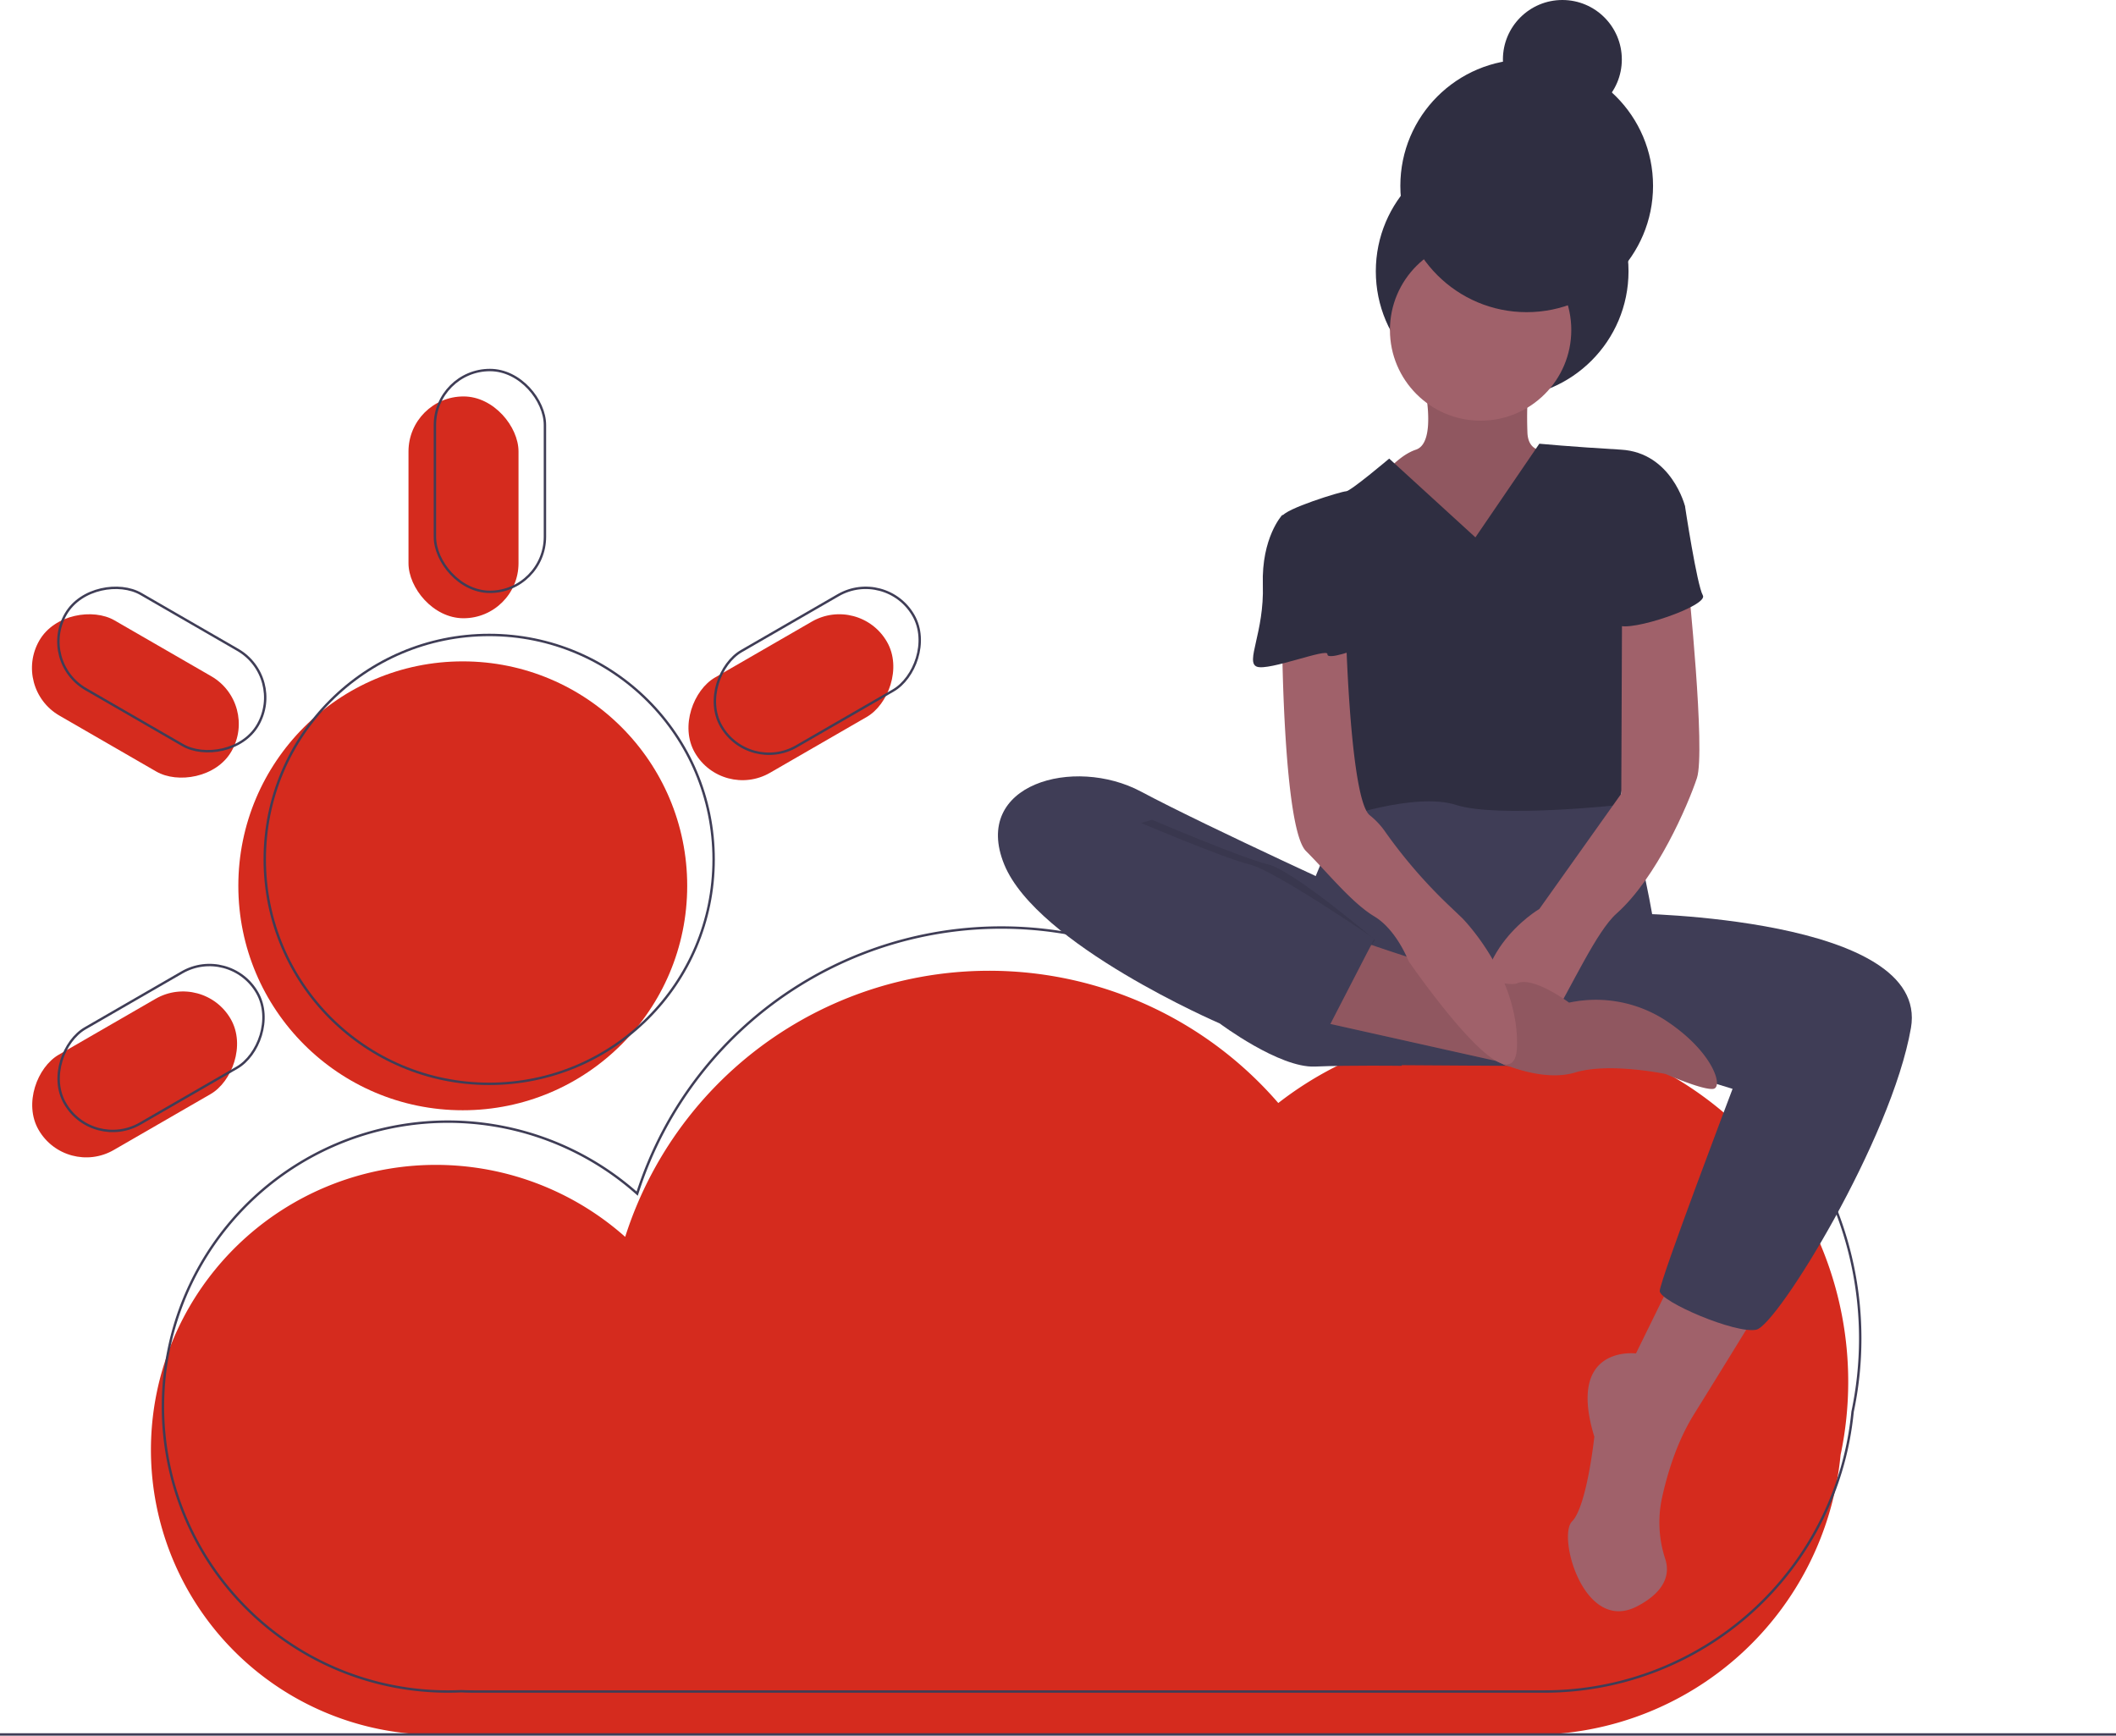 <svg id="b50c90a1-13f8-40ae-8a07-2cff909416b3" data-name="Layer 1" xmlns="http://www.w3.org/2000/svg" width="881" height="722.629" viewBox="0 0 881 722.629"><title>weather app</title><path d="M929.008,664.122A147.008,147.008,0,0,0,691.72,548.103a159.073,159.073,0,0,0-271.922,55.727,118.634,118.634,0,1,0-78.817,207.299c1.844,0,3.676-.048,5.499-.131,1.883.082,3.774.131,5.676.131h445.319A128.963,128.963,0,0,0,925.827,694.642,147.587,147.587,0,0,0,929.008,664.122Z" transform="translate(-159.5 -88.871)" fill="#D52B1E"/><path d="M934.008,646.122A147.008,147.008,0,0,0,696.72,530.103a159.073,159.073,0,0,0-271.922,55.727,118.634,118.634,0,1,0-78.817,207.299c1.844,0,3.676-.048,5.499-.131,1.883.082,3.774.131,5.676.131h445.319A128.963,128.963,0,0,0,930.827,676.642,147.587,147.587,0,0,0,934.008,646.122Z" transform="translate(-159.5 -88.871)" fill="none" stroke="#3f3d56" stroke-miterlimit="10"/><circle cx="192.675" cy="368.803" r="93.445" fill="#D52B1E"/><rect x="170.077" y="165.056" width="45.806" height="92.346" rx="22.903" fill="#D52B1E"/><rect x="465.887" y="332.979" width="45.806" height="92.346" rx="22.903" transform="translate(413.25 -322.601) rotate(60)" fill="#D52B1E"/><rect x="192.656" y="490.024" width="45.806" height="92.346" rx="22.903" transform="translate(-300.521 902.103) rotate(-120)" fill="#D52B1E"/><rect x="192.961" y="332.45" width="45.806" height="92.346" rx="22.903" transform="translate(-379.465 287.384) rotate(-60)" fill="#D52B1E"/><circle cx="203.675" cy="357.803" r="93.445" fill="none" stroke="#3f3d56" stroke-miterlimit="10"/><rect x="181.077" y="154.056" width="45.806" height="92.346" rx="22.903" fill="none" stroke="#3f3d56" stroke-miterlimit="10"/><rect x="476.887" y="321.979" width="45.806" height="92.346" rx="22.903" transform="translate(409.224 -337.627) rotate(60)" fill="none" stroke="#3f3d56" stroke-miterlimit="10"/><rect x="203.656" y="479.024" width="45.806" height="92.346" rx="22.903" transform="translate(-274.495 895.129) rotate(-120)" fill="none" stroke="#3f3d56" stroke-miterlimit="10"/><rect x="203.961" y="321.45" width="45.806" height="92.346" rx="22.903" transform="translate(-364.438 291.41) rotate(-60)" fill="none" stroke="#3f3d56" stroke-miterlimit="10"/><path d="M856.722,619.573l-16.091,32.801s-29.088-3.713-17.329,34.658c0,0-3.094,29.088-9.283,35.277s4.951,47.036,27.231,35.277c12.533-6.614,13.316-14.208,11.602-19.586a48.53,48.53,0,0,1-1.505-24.878c2.236-10.47,6.264-23.86,13.421-35.373,14.235-22.899,27.85-45.179,27.85-45.179Z" transform="translate(-159.5 -88.871)" fill="#a0616a"/><path d="M816.494,417.814s-35.277-8.665-47.036-2.476-46.417,6.808-46.417,6.808-29.088,47.036-22.28,71.173,35.277,38.99,35.277,38.99l95.929.619,15.472-63.127s-7.427-43.323-13.616-45.798S816.494,417.814,816.494,417.814Z" transform="translate(-159.5 -88.871)" fill="#3f3d56"/><circle cx="625.43" cy="112.948" r="52.606" fill="#2f2e41"/><path d="M752.129,246.999s6.189,25.994-3.094,29.088-17.329,15.472-17.329,15.472l13.616,22.899,46.417,11.759,14.235-13.616,10.521-29.088L805.972,276.087s-9.902,3.094-10.521-6.808a165.033,165.033,0,0,1,.619-22.28Z" transform="translate(-159.5 -88.871)" fill="#a0616a"/><path d="M752.129,246.999s6.189,25.994-3.094,29.088-17.329,15.472-17.329,15.472l13.616,22.899,46.417,11.759,14.235-13.616,10.521-29.088L805.972,276.087s-9.902,3.094-10.521-6.808a165.033,165.033,0,0,1,.619-22.28Z" transform="translate(-159.5 -88.871)" opacity="0.1"/><circle cx="616.456" cy="137.395" r="37.753" fill="#a0616a"/><path d="M773.79,312.602,737.894,279.8S721.803,293.416,719.946,293.416s-25.994,7.427-26.612,10.521,21.042,35.896,21.042,35.896-4.951,24.137,0,34.658,1.238,55.7,1.238,55.7,32.801-11.759,50.13-6.189,68.078,0,68.078,0,7.427-47.655,4.332-53.844-3.713-41.466-3.713-41.466L861.054,299.605s-5.57-22.28-26.612-23.518-34.039-2.476-34.039-2.476Z" transform="translate(-159.5 -88.871)" fill="#2f2e41"/><path d="M731.705,464.85s-69.316-31.564-97.166-46.417-70.554-3.094-56.938,30.326,89.74,66.222,89.74,66.222,24.756,18.567,39.609,17.948,36.205-.309,36.205-.309Z" transform="translate(-159.5 -88.871)" fill="#3f3d56"/><path d="M838.774,469.182s124.398,1.238,116.352,47.655-55.7,123.779-64.365,125.636-40.228-11.759-40.228-16.091S880.859,542.212,880.859,542.212l-74.267-22.899Z" transform="translate(-159.5 -88.871)" fill="#3f3d56"/><path d="M862.292,330.55s7.427,71.173,3.713,82.313S849.295,454.329,832.585,469.182s-40.228,89.74-53.225,53.844,21.042-55.7,21.042-55.7l34.121-48.006.321-78.126Z" transform="translate(-159.5 -88.871)" fill="#a0616a"/><path d="M723.041,479.703s61.271,21.661,68.078,18.567,21.661,8.046,21.661,8.046a53.352,53.352,0,0,1,40.228,7.427C872.813,526.739,877.145,541.593,872.813,542.212s-19.805-6.189-19.805-6.189-23.518-4.951-37.753-.619-32.786-4.801-32.786-4.801l-75.52-16.86Z" transform="translate(-159.5 -88.871)" fill="#a0616a"/><path d="M723.041,479.703s61.271,21.661,68.078,18.567,21.661,8.046,21.661,8.046a53.352,53.352,0,0,1,40.228,7.427C872.813,526.739,877.145,541.593,872.813,542.212s-19.805-6.189-19.805-6.189-23.518-4.951-37.753-.619-32.786-4.801-32.786-4.801l-75.52-16.86Z" transform="translate(-159.5 -88.871)" opacity="0.1"/><path d="M693.334,357.162s.619,76.743,9.902,86.026,19.186,21.661,28.469,27.231,14.235,18.567,14.235,18.567,44.56,64.984,45.179,35.277-22.899-53.225-22.899-53.225l-4.603-4.383a209.084,209.084,0,0,1-27.182-31.201,32.533,32.533,0,0,0-6.587-7.119c-8.046-6.189-9.902-74.267-9.902-74.267Z" transform="translate(-159.5 -88.871)" fill="#a0616a"/><path d="M848.057,292.178,861.054,299.605s4.951,32.801,7.427,37.134-30.326,15.472-35.277,12.378-7.427-33.42-7.427-33.42Z" transform="translate(-159.5 -88.871)" fill="#2f2e41"/><path d="M701.379,303.318h-8.046s-8.665,9.283-8.046,29.088-7.427,32.182-2.476,34.039,29.647-7.971,29.368-5.223,12.717-2.203,12.717-2.203l-8.665-32.801Z" transform="translate(-159.5 -88.871)" fill="#2f2e41"/><path d="M639.181,430.192s37.753,16.091,48.274,18.567S731.981,480.202,731.981,480.202l-23.212,35.247s-23.79-2.945-36.787-5.42-90.359-53.844-77.362-62.508S639.181,430.192,639.181,430.192Z" transform="translate(-159.5 -88.871)" opacity="0.1"/><path d="M631.444,430.192s37.753,16.091,48.274,18.567,51.987,30.945,51.987,30.945l-20.424,39.609s-34.039-6.808-47.036-9.283-90.359-53.844-77.362-62.508S631.444,430.192,631.444,430.192Z" transform="translate(-159.5 -88.871)" fill="#3f3d56"/><circle cx="635.642" cy="77.362" r="52.606" fill="#2f2e41"/><circle cx="650.495" cy="24.756" r="24.756" fill="#2f2e41"/><line y1="722.129" x2="881" y2="722.129" fill="none" stroke="#3f3d56" stroke-miterlimit="10"/></svg>